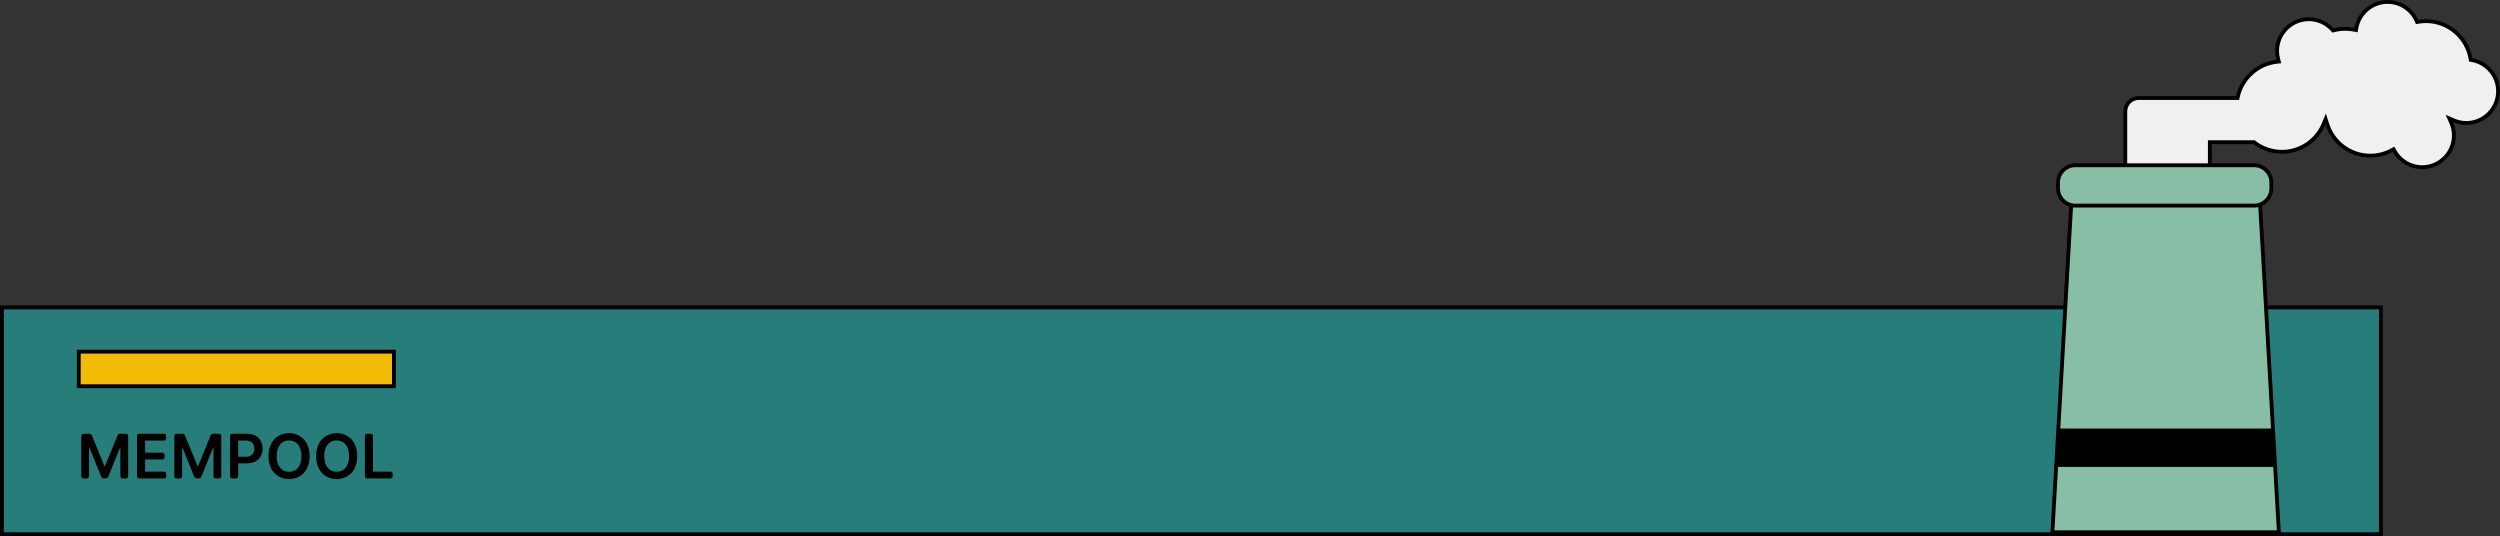 <svg width="1301" height="279" viewBox="0 0 1301 279" fill="none" xmlns="http://www.w3.org/2000/svg">
<rect x="0" y="0" width="1301" height="279" fill="#333333" stroke="none"/>
<path d="M1 160H1239V278H1V160Z" fill="#267D7A"/>
<path d="M1 160H1239V278H1V160Z" stroke="black" stroke-width="2"/>
<rect x="41" y="183" width="164" height="18" fill="#F2BB05" stroke="black" stroke-width="2"/>
<path d="M46.409 225.727C47.125 225.727 47.58 226.023 47.852 226.693L54.364 242.591H54.636L61.148 226.693C61.42 226.023 61.875 225.727 62.591 225.727H65.454C66.261 225.727 66.704 226.17 66.704 226.977V247.75C66.704 248.557 66.261 249 65.454 249H63.909C63.102 249 62.659 248.557 62.659 247.75V233.011H62.443L56.409 247.955C56.136 248.614 55.682 248.932 54.966 248.932H54.034C53.318 248.932 52.852 248.614 52.591 247.955L46.557 232.977H46.341V247.75C46.341 248.557 45.898 249 45.091 249H43.545C42.739 249 42.295 248.557 42.295 247.75V226.977C42.295 226.17 42.739 225.727 43.545 225.727H46.409ZM71.296 226.977C71.296 226.17 71.739 225.727 72.546 225.727H85.182C85.989 225.727 86.432 226.17 86.432 226.977V228.011C86.432 228.818 85.989 229.261 85.182 229.261H75.511V235.58H84.398C85.204 235.58 85.648 236.023 85.648 236.83V237.864C85.648 238.67 85.204 239.114 84.398 239.114H75.511V245.466H85.273C86.079 245.466 86.523 245.909 86.523 246.716V247.75C86.523 248.557 86.079 249 85.273 249H72.546C71.739 249 71.296 248.557 71.296 247.75V226.977ZM94.847 225.727C95.562 225.727 96.017 226.023 96.29 226.693L102.801 242.591H103.074L109.585 226.693C109.858 226.023 110.312 225.727 111.028 225.727H113.892C114.699 225.727 115.142 226.17 115.142 226.977V247.75C115.142 248.557 114.699 249 113.892 249H112.347C111.54 249 111.097 248.557 111.097 247.75V233.011H110.881L104.847 247.955C104.574 248.614 104.119 248.932 103.403 248.932H102.472C101.756 248.932 101.29 248.614 101.028 247.955L94.994 232.977H94.778V247.75C94.778 248.557 94.335 249 93.528 249H91.983C91.176 249 90.733 248.557 90.733 247.75V226.977C90.733 226.17 91.176 225.727 91.983 225.727H94.847ZM119.733 226.977C119.733 226.17 120.176 225.727 120.983 225.727H128.46C133.812 225.727 136.665 228.989 136.665 233.432C136.665 237.909 133.778 241.136 128.403 241.136H123.949V247.75C123.949 248.557 123.506 249 122.699 249H120.983C120.176 249 119.733 248.557 119.733 247.75V226.977ZM123.949 237.67H127.835C130.972 237.67 132.369 235.909 132.369 233.432C132.369 230.955 130.972 229.25 127.812 229.25H123.949V237.67ZM161.122 237.364C161.122 244.886 156.531 249.318 150.429 249.318C144.315 249.318 139.736 244.875 139.736 237.364C139.736 229.841 144.315 225.409 150.429 225.409C156.531 225.409 161.122 229.841 161.122 237.364ZM143.974 237.364C143.974 242.659 146.645 245.534 150.429 245.534C154.224 245.534 156.884 242.659 156.884 237.364C156.884 232.068 154.224 229.193 150.429 229.193C146.645 229.193 143.974 232.068 143.974 237.364ZM185.903 237.364C185.903 244.886 181.312 249.318 175.21 249.318C169.097 249.318 164.517 244.875 164.517 237.364C164.517 229.841 169.097 225.409 175.21 225.409C181.312 225.409 185.903 229.841 185.903 237.364ZM168.756 237.364C168.756 242.659 171.426 245.534 175.21 245.534C179.006 245.534 181.665 242.659 181.665 237.364C181.665 232.068 179.006 229.193 175.21 229.193C171.426 229.193 168.756 232.068 168.756 237.364ZM189.889 226.977C189.889 226.17 190.332 225.727 191.139 225.727H192.855C193.662 225.727 194.105 226.17 194.105 226.977V245.466H203.105C203.912 245.466 204.355 245.909 204.355 246.716V247.75C204.355 248.557 203.912 249 203.105 249H191.139C190.332 249 189.889 248.557 189.889 247.75V226.977Z" fill="black"/>
<path d="M1225.07 15.444L1226.07 15.641L1226.25 14.635C1227.6 6.888 1234.37 1 1242.5 1C1249.2 1 1254.97 4.996 1257.56 10.74L1257.87 11.442L1258.63 11.317C1259.89 11.108 1261.18 11 1262.5 11C1274.1 11 1283.73 19.402 1285.65 30.452L1285.77 31.14L1286.46 31.265C1294.16 32.659 1300 39.398 1300 47.5C1300 56.613 1292.61 64 1283.5 64C1281.18 64 1278.97 63.522 1276.97 62.659L1274.66 61.663L1275.66 63.973C1276.52 65.974 1277 68.18 1277 70.5C1277 79.613 1269.61 87 1260.5 87C1254.31 87 1248.91 83.588 1246.09 78.536L1245.6 77.672L1244.73 78.146C1241.4 79.966 1237.57 81 1233.5 81C1222.99 81 1214.1 74.105 1211.09 64.591L1210.26 61.979L1209.21 64.509C1205.68 73.019 1197.29 79 1187.5 79C1182.15 79 1177.22 77.214 1173.27 74.205L1173 74H1172.67H1151H1150V75V95H1106V58C1106 54.134 1109.13 51 1113 51H1163.62H1164.42L1164.59 50.224C1166.79 40.657 1174.83 33.318 1184.74 32.16L1185.9 32.025L1185.59 30.9C1185.21 29.501 1185 28.025 1185 26.5C1185 17.387 1192.39 10 1201.5 10C1206.35 10 1210.71 12.089 1213.73 15.42L1214.13 15.865L1214.71 15.718C1216.56 15.249 1218.5 15 1220.5 15C1222.06 15 1223.59 15.153 1225.07 15.444Z" fill="#F0F0F0" stroke="black" stroke-width="2"/>
<path d="M1068.06 277L1077.94 105H1176.06L1185.94 277H1068.06Z" fill="#88BEA6" stroke="black" stroke-width="2"/>
<path d="M1173 86H1080C1075.03 86 1071 90.029 1071 95V98C1071 102.971 1075.03 107 1080 107H1173C1177.97 107 1182 102.971 1182 98V95C1182 90.029 1177.97 86 1173 86Z" fill="#88BEA6" stroke="black" stroke-width="2"/>
<path d="M1071 223H1183L1184 243H1070L1071 223Z" fill="black"/>
</svg>
